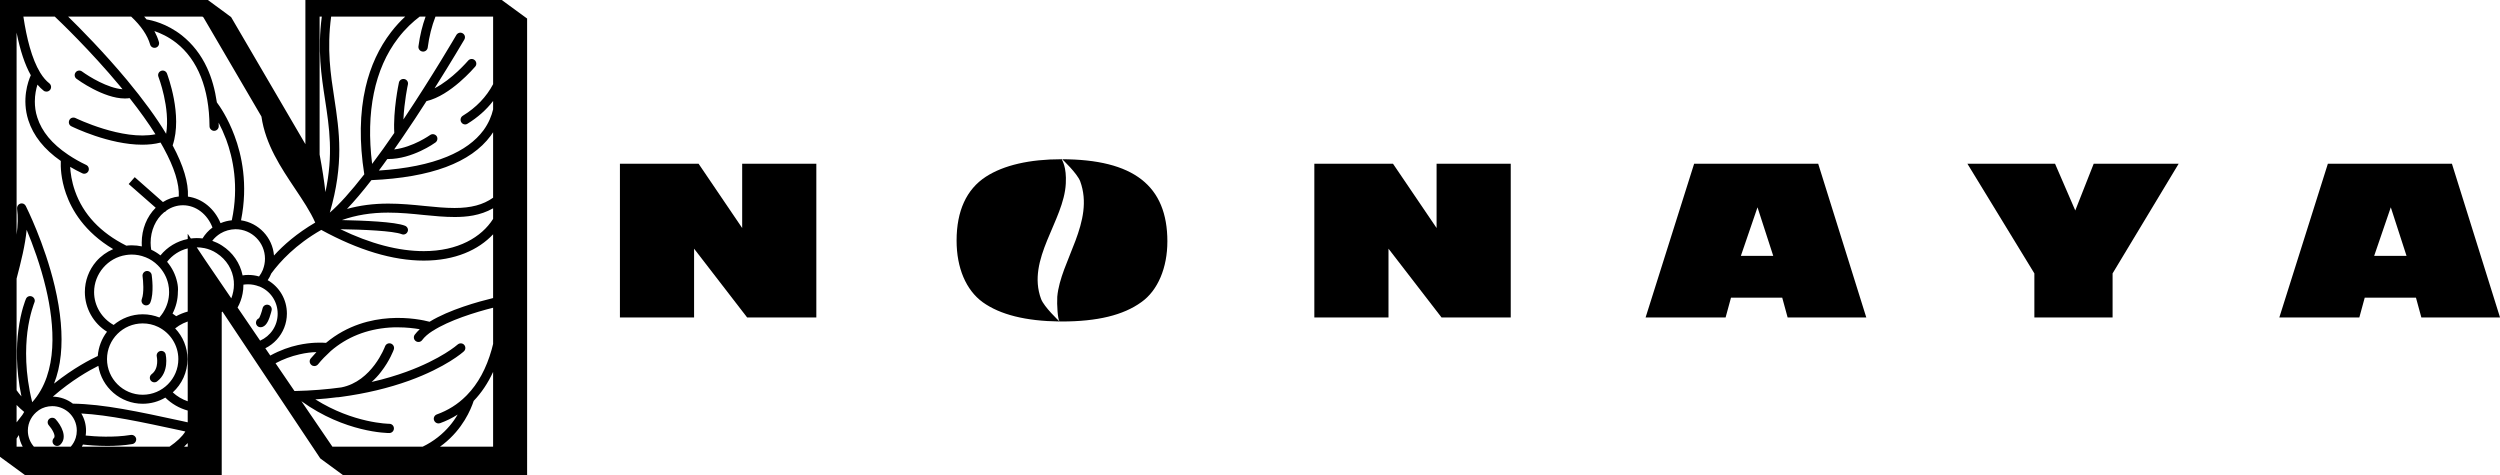 <?xml version="1.0" encoding="UTF-8"?>
<svg id="Layer_2" data-name="Layer 2" xmlns="http://www.w3.org/2000/svg" viewBox="0 0 1526.15 290.18">
  <defs>
    <style>
      .cls-1 {
        fill: #000;
        stroke-width: 0px;
      }
    </style>
  </defs>
  <g id="Layer_1-2" data-name="Layer 1">
    <g>
      <path class="cls-1" d="M30.02,255.74c-1.16,1.01-1.23,2.82-.14,3.98,1.8,2.02,4.41,6.29,3.03,7.67-1.08,1.08-1.15,2.89-.07,3.98.58.58,1.3.86,2.03.86s1.44-.28,1.95-.79c4.7-4.56.43-11.87-2.82-15.48-1.01-1.16-2.82-1.23-3.98-.22ZM89.41,165.45c-1.51.22-2.6,1.67-2.38,3.19.36,2.6,1.01,10.13-.44,13.89-.58,1.52.15,3.11,1.59,3.69.37.14.66.21,1.02.21,1.15,0,2.17-.65,2.6-1.8,2.32-5.79.94-15.7.8-16.79-.22-1.52-1.67-2.6-3.19-2.39ZM165.81,189.47c.36-1.52-.58-3.04-2.1-3.4-1.52-.36-3.04.58-3.4,2.1-.58,2.46-1.59,5.14-2.17,6.08-1.01.43-1.81,1.37-1.88,2.6-.07,1.52,1.16,2.9,2.68,2.9h.14c3.26,0,4.78-4.13,5.43-5.86.79-2.17,1.3-4.34,1.3-4.42ZM95.71,217.69c0,.07,1.59,7.16-3.11,10.7-1.23.94-1.52,2.68-.58,3.91.58.72,1.37,1.09,2.24,1.09.58,0,1.16-.15,1.67-.58,7.59-5.72,5.28-16.06,5.2-16.5-.29-1.44-1.8-2.38-3.32-2.02-1.52.36-2.46,1.88-2.1,3.4ZM310.86,3.34L306.29,0h-119.86v88.01l-20.77-35.53-4.13-7.06-20.45-34.99L126.89,0H0v278.86l3,2.19,12.49,9.13h119.86v-99.58c.15-.13.29-.27.43-.4l18.42,27.65,2.87,4.31,3.16,4.74,7.9,11.85,3.79,5.69,9.56,14.34,2.57,3.87,9.64,14.45,1.82,2.74,3.49,2.57,10.58,7.77h112.2V11.32l-10.92-7.98ZM202.15,10.13h45.22c-2.85,2.63-5.79,5.77-8.64,9.48-7.3,9.48-12.59,20.83-15.55,33.64-3.62,15.63-3.91,33.49-.8,53.17-4.12,5.28-7.93,9.87-11.44,13.77-3.51,3.9-6.71,7.1-9.61,9.6,4.35-14.93,5.8-27.36,5.8-38.46s-1.54-21.47-3.05-31.35c-2.25-14.69-4.62-29.8-1.93-49.85ZM195.11,10.13h1.34c-2.67,20.41-.32,35.8,1.99,50.79,2.6,17.07,5.13,33.35.21,56.35-.7-6.43-1.87-14.06-3.54-22.95V10.13ZM123.56,10.13l.63.47,35.41,60.54c2.44,17.08,11.97,31.26,20.46,43.96,4.78,7.17,9.33,13.89,12.37,20.77-11.21,6.58-19.39,13.74-25.17,20.11-.87-11-9.34-19.9-20.12-21.49,4.42-21.92.37-40.08-3.97-51.58-4.13-11.14-9.19-18.3-10.78-20.4-1.16-7.81-3.11-14.9-6.01-21.13-3.69-8.03-8.9-14.61-15.33-19.75-9.34-7.37-18.67-9.33-21.56-9.76-.48-.58-.97-1.16-1.48-1.74h35.55ZM161.76,157.93c0,2.32-.44,4.49-1.23,6.58,0,.08-.07.15-.07.22-.58,1.45-1.38,2.82-2.32,4.05-2.17-.65-4.34-.94-6.58-.94-1.16,0-2.32.07-3.47.29-1.52-7.52-6.01-14.03-12.59-18.23-1.88-1.23-3.91-2.17-5.93-2.89,1.37-1.81,3.03-3.26,4.99-4.49,2.75-1.66,5.93-2.53,9.18-2.6,9.99,0,18.02,8.1,18.02,18.01ZM80.07,10.13c6.03,5.65,9.95,11.38,11.59,17.08.43,1.51,2.02,2.31,3.47,1.88,1.52-.44,2.31-2.03,1.88-3.48-.65-2.24-1.59-4.48-2.75-6.65,3.62,1.23,8.47,3.4,13.38,7.23,13.1,10.28,20.12,27.93,20.26,50.86,0,1.52,1.3,2.82,2.82,2.82.76,0,1.47-.32,1.98-.84.51-.52.84-1.22.84-1.98,0-.72,0-1.45-.07-2.17,1.52,2.89,3.11,6.37,4.63,10.35,4.05,10.99,7.89,28.35,3.4,49.26-2.39.22-4.63.8-6.87,1.74-3.69-8.9-11.21-15.05-19.9-16.21.37-8.53-2.74-18.95-9.33-31.25,6.22-18.45-3.11-42.83-3.47-43.91-.58-1.45-2.17-2.17-3.62-1.59-1.44.57-2.17,2.17-1.59,3.61.07.22,7.31,18.96,4.7,34.8-5.93-9.84-13.89-20.76-23.8-32.7-14.16-17.01-28.77-31.76-36.03-38.85h38.48ZM33.44,10.13c2.9,2.74,21.77,20.72,39.84,42.47.51.65,1.01,1.23,1.52,1.88-8.97-.65-20.4-7.67-24.74-10.85-1.23-.94-3.04-.65-3.91.58-.94,1.23-.65,3.03.58,3.9.72.58,16.5,12.01,29.45,12.01,1.01,0,2.02-.07,2.96-.22,6.22,7.89,11.43,15.2,15.77,22.07-20.11,4.05-48.54-9.77-48.83-9.91-1.37-.65-3.11-.15-3.76,1.3-.65,1.45-.15,3.11,1.3,3.76,1.16.58,23.01,11.22,43.19,11.22,3.83,0,7.67-.37,11.21-1.31.65,1.09,1.23,2.17,1.81,3.19.07.07.07.14.15.29,6.44,11.79,9.55,21.7,9.18,29.44-3.47.36-6.72,1.52-9.69,3.4l-17.22-15.19-3.69,4.19,16.5,14.47c-5.43,5.36-8.54,13.1-8.54,21.34,0,.73,0,1.52.07,2.25-2.02-.44-4.05-.65-6.15-.65-1.08,0-2.24.07-3.32.21-15.85-7.95-26.34-19.17-31.33-33.35-2.1-5.93-2.75-11.21-2.97-14.76,2.32,1.38,4.78,2.68,7.38,3.91.37.22.8.29,1.23.29,1.02,0,2.03-.58,2.54-1.59.65-1.38.07-3.11-1.31-3.76-3.98-1.88-7.52-3.91-10.78-6.08-.14-.07-.29-.22-.43-.29-4.84-3.25-8.82-6.76-11.94-10.52-3.11-3.77-5.35-7.78-6.72-12.05-1.16-3.47-1.52-6.8-1.52-9.84,0-4.12.79-7.67,1.59-10.27,1.23,1.44,2.46,2.67,3.76,3.69.51.43,1.16.58,1.74.58.86,0,1.66-.37,2.24-1.09.94-1.23.72-2.97-.51-3.98-1.95-1.52-3.76-3.62-5.42-6.29-.08-.15-.15-.29-.22-.36-2.42-3.98-4.54-9.19-6.33-15.53-1.52-5.39-2.8-11.59-3.85-18.55h19.17ZM99.69,190.56v.07c-.73,1.09-1.52,2.17-2.39,3.18-3.11-1.23-6.51-1.95-10.13-1.95-6.8,0-12.95,2.46-17.8,6.51-7.3-4.05-11.93-11.72-11.93-20.04,0-11.21,8.39-20.98,19.46-22.64,1.16-.15,2.24-.29,3.4-.29,2.89,0,5.71.51,8.39,1.59q.07,0,.15.07h.07c2.75,1.09,5.28,2.75,7.45,4.92l.07.07.07.08c3.11,3.11,5.29,7.01,6.23,11.36.36,1.59.5,3.18.5,4.84,0,4.34-1.23,8.61-3.54,12.23ZM105.48,207.57c2.14,3.37,3.39,7.37,3.39,11.64,0,12.01-9.76,21.77-21.77,21.77s-21.78-9.76-21.78-21.77,9.77-21.78,21.78-21.78c3.33,0,6.51.72,9.33,2.1.07.07.22.07.29.14,3.58,1.78,6.62,4.52,8.76,7.9ZM10.13,19.91c2.18,10.94,5.08,19.63,8.68,26.03-1.74,3.84-5.57,14.69-1.52,27.42,3.04,9.48,9.62,17.8,19.82,24.89-.15,3.33,0,10.92,3.18,19.96,3.48,9.92,11.22,23.37,28.8,33.86-3.91,1.67-7.53,4.27-10.35,7.52-4.48,5.21-6.94,11.8-6.94,18.67,0,9.91,5.2,19.1,13.52,24.24-3.18,4.19-5.21,9.26-5.64,14.83-4.05,1.88-14.68,7.23-26.69,16.85,2.09-5.28,3.47-11.14,4.12-17.58,1.23-12.08,0-26.11-3.69-41.81-6.29-26.48-17.29-48.18-17.72-49.12-.66-1.23-2.03-1.81-3.33-1.38-1.3.44-2.1,1.74-1.96,3.04.69,4.95.49,10.29-.28,15.9V19.91ZM10.13,272.67v-4.96c.45-.71.9-1.42,1.37-2.13.35,2.54,1.17,4.93,2.36,7.09h-3.73ZM13.67,253.28c-1.22,1.5-2.4,3.03-3.54,4.57v-10.63c1.43,1.48,2.97,2.89,4.63,4.25-.37.58-.73,1.16-1.09,1.81ZM19.53,181.01c-1.45-.65-3.11,0-3.69,1.45-.14.29-3.11,7.23-4.63,19.24-1.23,9.33-1.66,23.37,1.88,40.29-1.08-1.23-2.07-2.49-2.96-3.77v-68.15c2.73-10.39,5.25-20.39,6.14-29.79,3.69,8.83,8.47,21.7,11.8,35.81,5.21,22.06,7.74,51.44-8.4,69.45-4.55-18.16-4.12-33.13-2.96-42.83,1.45-11.28,4.27-17.87,4.27-18.01.65-1.38,0-3.04-1.45-3.69ZM46.22,267.32c-.62,1.99-1.67,3.81-3.02,5.35h-22.51c-2.3-2.62-3.69-6.04-3.69-9.77,0-5.06,2.53-9.55,6.44-12.3.14-.07.21-.14.36-.29,1.15-.76,2.44-1.35,3.8-1.76,1.37-.4,2.81-.62,4.3-.62,3.62,0,6.95,1.3,9.55,3.4.14.07.22.21.36.29,3.11,2.75,5.07,6.72,5.07,11.21,0,1.59-.22,3.04-.66,4.49ZM103.49,272.67h-53.51c.24-.42.46-.86.66-1.3,2.96.36,8.46.86,14.9.86,4.78,0,10.13-.28,15.27-1.15,1.51-.29,2.53-1.74,2.31-3.26-.29-1.52-1.74-2.53-3.26-2.31-10.49,1.73-22.2.94-27.56.36.15-1.01.22-1.95.22-2.97,0-3.83-1.01-7.38-2.89-10.49,17,.94,36.46,5.14,60.33,10.28,1.09.21,2.1.43,3.18.72-1.84,3.03-5.24,6.25-9.65,9.26ZM114.59,272.67h-2.22c.79-.72,1.54-1.45,2.22-2.19v2.19ZM114.59,257.81c-1.16-.25-2.32-.5-3.47-.77-26.7-5.79-47.82-10.34-66.63-10.63-3.4-2.61-7.67-4.2-12.23-4.27,11.43-9.98,22.36-16.13,27.78-18.81,2.03,13.09,13.46,23.15,27.06,23.15,5.06,0,9.77-1.37,13.82-3.76,3.84,3.8,8.56,6.5,13.67,7.91v7.18ZM114.59,244.97c-3.37-1.16-6.48-3-9.12-5.43,5.5-5,8.98-12.23,8.98-20.26,0-7.31-2.83-13.89-7.53-18.81.72-.58,1.52-1.09,2.24-1.59,0,0,.08,0,.08-.07,1.69-1.06,3.48-1.91,5.35-2.55v48.71ZM114.59,190.2c-2.43.66-4.79,1.6-7.02,2.82-.79-.51-1.52-1.01-2.24-1.59,2.1-4.05,3.26-8.61,3.26-13.24.21-1.96,0-3.98-.44-5.93-1.01-4.63-3.11-8.83-6.15-12.45,3.21-4.11,7.64-6.96,12.59-8.17v38.56ZM116.5,145.59l-1.91-2.87v3.19c-6.52,1.29-12.38,4.78-16.64,10-1.74-1.38-3.62-2.54-5.64-3.48-.22-1.37-.36-2.82-.36-4.27,0-7.37,3.03-14.32,8.24-18.59.44-.14.87-.43,1.23-.79.08-.08.15-.15.22-.29,3.04-2.1,6.51-3.19,10.06-3.19,3.94,0,7.67,1.36,10.79,3.74,3.13,2.37,5.66,5.77,7.22,9.86-2.46,1.81-4.49,4.06-6.08,6.66-1.15-.14-2.31-.22-3.54-.22-1.21.01-2.41.1-3.59.25ZM142.37,178.04c-.27,1.41-.66,2.78-1.18,4.08l-15.97-23.44-5.12-7.69c1.49,0,2.91.15,4.33.43h.14c2.82.58,5.36,1.59,7.74,3.18,5.94,3.84,9.77,9.99,10.42,17v.08c.07.72.07,1.44.07,2.09,0,1.45-.14,2.9-.43,4.27ZM158.8,207.95l-13.77-20.2c1.46-2.62,2.49-5.47,3.06-8.48.36-1.73.5-3.54.5-5.35v-.15c.94-.14,1.96-.21,2.9-.21,2.24,0,4.41.43,6.51,1.23h.14c6.87,2.67,11.36,9.26,11.36,16.71s-4.41,13.65-10.7,16.45ZM301.02,272.67h-32.42c.69-.49,1.37-1,2.04-1.52,11.86-9.33,16.78-21.12,18.52-26.41,4.72-4.9,8.7-10.84,11.86-17.7v45.63ZM301.02,209.96c-.26,1.12-.55,2.25-.87,3.39-3.25,11.57-8.32,20.9-15.12,27.85-.21.14-.43.36-.65.65-4.99,4.99-10.92,8.68-17.72,11.14-1.45.51-2.25,2.17-1.67,3.62.44,1.16,1.52,1.88,2.68,1.88.29,0,.65-.07.94-.15,3.83-1.37,7.38-3.11,10.78-5.28-2.6,4.49-6.51,9.48-12.15,13.89-2.84,2.23-5.91,4.14-9.2,5.72h-55.13l-18.93-27.78c26.63,19.24,52.52,19.46,53.67,19.46,1.52,0,2.82-1.23,2.82-2.82s-1.23-2.82-2.82-2.82c-.22,0-21.85-.22-45.15-14.91,4.56-.29,8.98-.72,13.39-1.3h.58c.58-.07,1.15-.14,1.73-.22,14.98-2.02,28.94-5.35,41.6-9.91,22.5-8.17,32.92-17.43,33.35-17.87,1.16-1.01,1.23-2.82.22-3.97-1.01-1.16-2.82-1.23-3.98-.22-.07.07-9.98,8.9-31.47,16.71-5.79,2.1-12.8,4.27-21.05,6.15,2.02-1.81,3.98-3.84,5.71-6.15,5.36-6.87,7.74-13.38,7.82-13.67.5-1.45-.22-3.04-1.74-3.62-1.45-.51-3.04.22-3.62,1.74-.07.21-7.88,21.34-26.69,25.03-8.58,1.18-18.11,1.98-28.58,2.21l-11.56-16.96c4.59-2.45,9.47-4.27,14.6-5.44,3.98-.94,7.52-1.3,10.35-1.37-1.16,1.23-2.32,2.53-3.48,3.9-1.01,1.23-.79,2.97.44,3.98.5.44,1.15.65,1.81.65.79,0,1.59-.36,2.17-1.01,2.31-2.89,4.84-5.42,7.45-7.81.14-.15.29-.22.36-.36,9.91-8.54,21.92-13.31,35.88-14.33,1.74-.14,3.4-.14,4.99-.14,5.43,0,10.06.58,13.46,1.16-1.16,1.08-2.17,2.17-3.04,3.32-.94,1.23-.65,3.04.58,3.91,1.23.94,3.04.65,3.91-.58,1.44-1.95,3.69-3.91,6.44-5.64h.07c9.84-6.41,26.18-11.48,36.82-14.13v22.1ZM301.02,181.95c-8.75,2.12-26.83,7.1-38.78,14.47-3.32-.87-12.73-2.97-24.59-2.17-10.85.72-25.47,4.05-38.63,15.05-2.61-.22-9.05-.44-17.22,1.37-4.77,1.05-10.61,2.98-16.8,6.38l-3.03-4.45c2.64-1.31,5.01-3.11,6.98-5.27,3.84-4.2,6.19-9.79,6.19-15.9,0-8.54-4.48-16.21-11.72-20.4.87-1.23,1.59-2.61,2.17-4.06,5.36-7.3,14.83-17.65,30.53-26.62,11.33,6.18,22.25,10.87,32.7,14.01,10.46,3.14,20.44,4.73,29.88,4.73,19.23,0,33.46-6.6,42.32-16.06v38.92ZM301.02,133.63c-7.06,11.15-21.37,19.67-42.32,19.67-15.41,0-32.56-4.48-50.93-13.38,13.82.21,32.34,1.01,37.47,3.04.37.14.73.21,1.02.21,1.08,0,2.17-.65,2.6-1.81.58-1.3-.14-2.96-1.59-3.54-6.15-2.46-25.39-3.18-38.56-3.47,8.61-3.04,17.8-4.56,28.21-4.56,7.53,0,14.76.72,21.78,1.45,6.58.65,12.73,1.23,18.81,1.23,7.06,0,15.44-.75,23.51-5.31v6.47ZM301.02,120.7c-6.13,4.34-13.53,6.27-23.51,6.27-5.72,0-11.79-.58-18.23-1.23-7.16-.73-14.54-1.45-22.28-1.45-9.12,0-17.37,1.09-25.18,3.26,2.25-2.36,4.61-5,7.1-7.93,2.49-2.93,5.09-6.15,7.8-9.65,18.13-.8,33.32-3.47,45.49-8,12.17-4.54,21.32-10.92,27.36-19.13.52-.7,1-1.4,1.45-2.1v39.96ZM301.02,51.4c-4.12,7.79-10.32,14.27-18.52,19.28-1.3.8-1.74,2.54-.94,3.91.51.87,1.45,1.38,2.39,1.38.5,0,1.01-.15,1.44-.44,6.22-3.85,11.49-8.46,15.63-13.89v5.13c-.92,3.96-2.69,8.38-5.86,12.74-4.92,6.66-12.37,12.08-22.21,16.13-11,4.56-24.96,7.38-41.67,8.47,1.74-2.25,3.4-4.63,5.14-7.02h.5c14.83,0,28.36-9.69,28.94-10.13,1.23-.94,1.52-2.68.65-3.91-.94-1.22-2.67-1.51-3.9-.65-.15.08-10.42,7.46-22,8.83,1.74-2.46,3.48-4.99,5.21-7.52.07-.08.07-.15.15-.22,5.06-7.38,9.91-14.76,14.39-21.78,7.31-1.66,14.58-6.74,20.11-11.5,5.52-4.76,9.3-9.19,9.63-9.55,1.01-1.16.86-2.96-.36-3.98-1.16-1.01-2.97-.87-3.98.36-.15.15-9.84,11.51-20.48,16.86,10.64-16.86,18.02-29.52,18.16-29.73.8-1.38.36-3.04-1.01-3.84-1.38-.79-3.04-.29-3.84,1.02-.21.36-14.61,25.1-32.33,51.58.5-10.78,2.67-21.2,2.75-21.34.36-1.52-.66-3.04-2.18-3.33-1.51-.29-3.03.65-3.32,2.17-.15.72-3.62,17.07-2.82,30.74-4.42,6.44-8.97,12.88-13.53,18.89-3.91-31.55,1.44-58.02,15.84-76.76,4.41-5.79,9.11-10.08,13.22-13.17h3.58c-1.93,5.35-3.46,11.36-4.36,18.16-.21,1.52.87,2.97,2.46,3.18,1.52.22,2.97-.86,3.19-2.38.88-6.84,2.47-13.15,4.74-18.96h35.19v41.27Z"/>
      <g id="text">
        <path class="cls-1" d="M456.09,193.79l-32.38-41.98v41.98h-45.27v-93.84h48.02l26.61,39.24v-39.24h45.27v93.84h-42.25Z"/>
        <path class="cls-1" d="M712.63,147.42c0,15.91-5.76,29.91-15.91,37.04-10.98,7.96-26.89,11.8-48.56,11.8h-1.37c-1.1-1.37-1.65-10.15-1.37-15.09,1.92-21.95,23.05-45.82,13.99-70.51-1.92-4.94-10.7-13.17-11.25-13.72v.27c.27.82,3.02,4.66,2.47,14.82-1.1,22.77-24.15,46.1-15.09,70.51,1.92,4.94,10.7,13.17,11.25,13.72-20.58-.27-36.22-4.12-46.92-11.8-10.15-7.41-15.91-20.85-15.91-37.59,0-18.11,6.04-31.28,17.83-38.96,10.98-7.13,26.89-10.7,46.1-10.7,44.17,0,64.75,16.19,64.75,50.21Z"/>
        <path class="cls-1" d="M880,193.79l-32.38-41.98v41.98h-45.27v-93.84h48.02l26.61,39.24v-39.24h45.27v93.84h-42.25Z"/>
        <path class="cls-1" d="M1091.27,193.79l-3.29-12.07h-31.28l-3.29,12.07h-48.84l29.63-93.84h75.73l29.36,93.84h-48.02ZM1072.88,126.57l-10.15,29.63h19.76l-9.6-29.63Z"/>
        <path class="cls-1" d="M1241.9,193.79v-26.89l-40.88-66.95h53.5l12.35,28.54,11.25-28.54h51.86l-40.33,66.95v26.89h-47.74Z"/>
        <path class="cls-1" d="M1478.14,193.79l-3.29-12.07h-31.28l-3.29,12.07h-48.84l29.63-93.84h75.73l29.36,93.84h-48.02ZM1459.48,126.57l-10.15,29.63h19.76l-9.6-29.63Z"/>
      </g>
    </g>
  </g>
</svg>